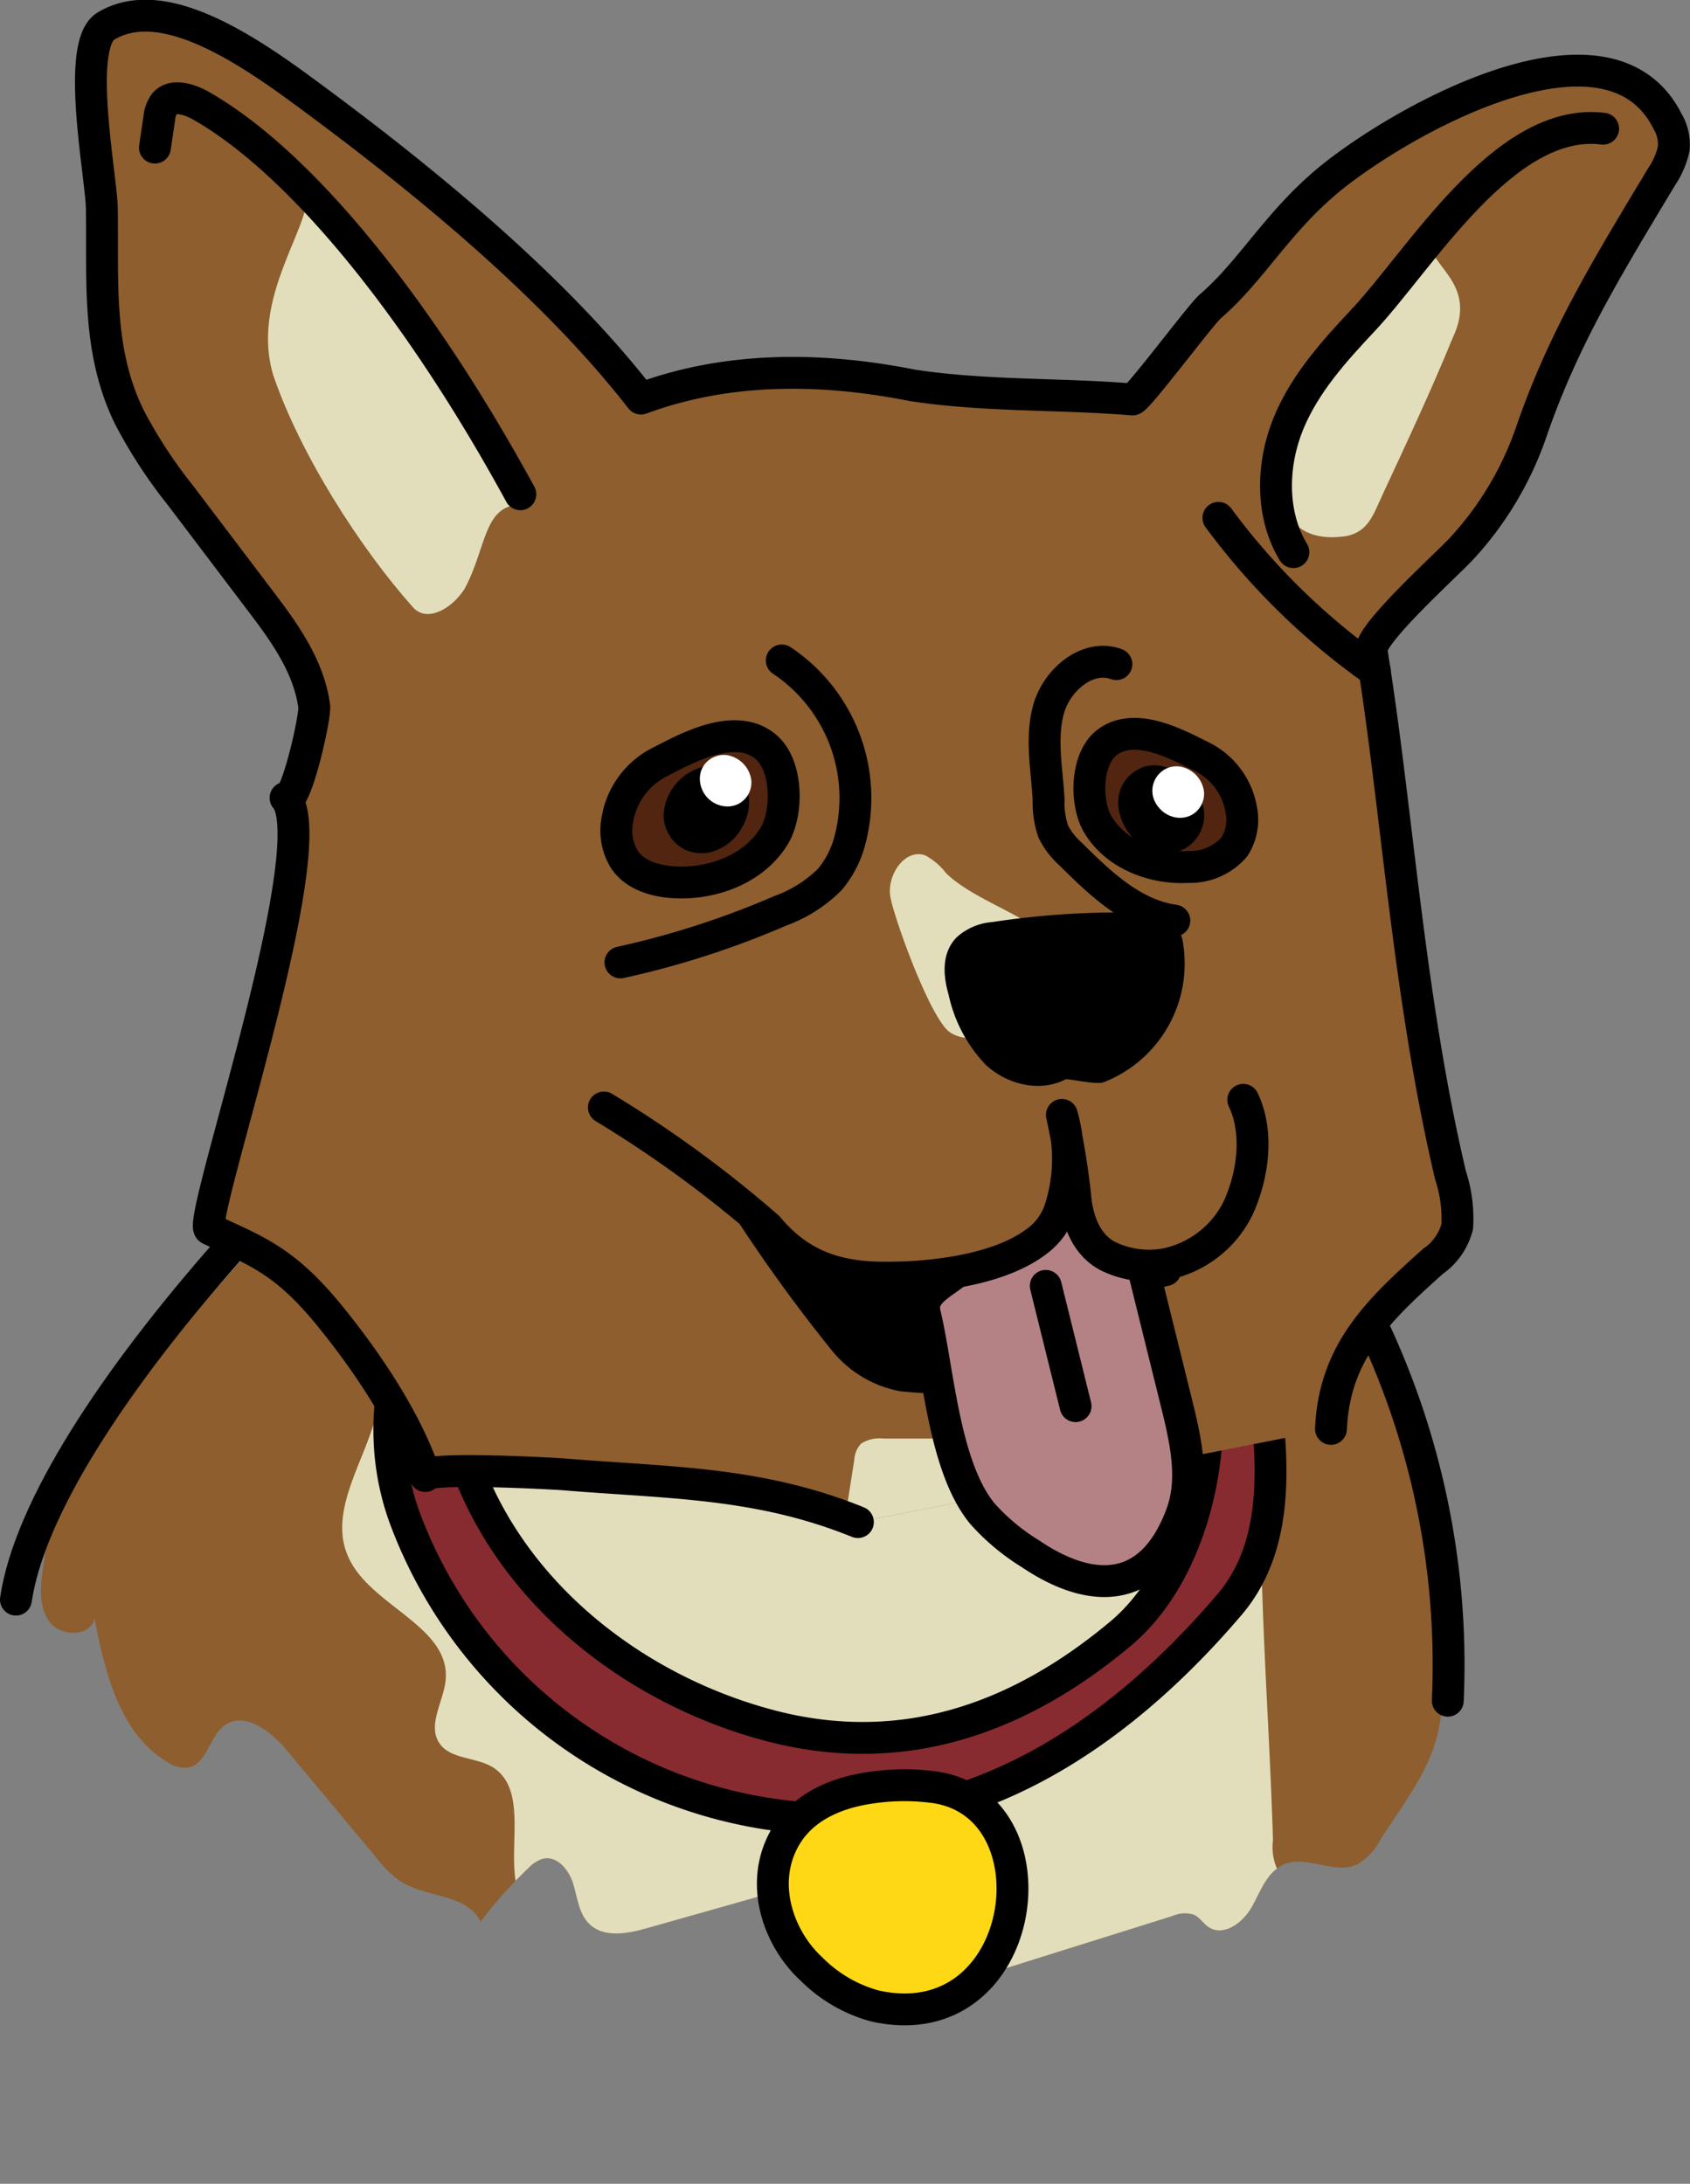 <svg xmlns="http://www.w3.org/2000/svg" xmlns:xlink="http://www.w3.org/1999/xlink" width="159.15" height="205.67" viewBox="0 0 159.15 205.67">
  <rect x="0" y="0" width="159.15" height="205.67" fill="#808080" stroke="none"/>
  <defs>
    <clipPath id="a">
      <path d="M135.14,143.23c-1.19-8-4.24-21.89-14.16-23.61-1.55-.27-3.15-.19-4.68-.54a16.62,16.62,0,0,1-3.45-1.33L92.48,108.1a76.09,76.09,0,0,0-13.29-5.3c-6.11-1.58-12.49-1.6-18.8-1.62-9.17,0-19.07.19-26.38,5.72a41.8,41.8,0,0,0-5.81,5.71L12.81,129.8c-2.12,2.37-5,4.87-6.6,7.63S4.57,144.2,4.08,147.5c-.27,1.78-.49,3.76.57,5.22s3.9,1.46,4.25-.3c1,5.13,2.38,10.87,6.87,13.53a2.88,2.88,0,0,0,1.93.52c1.78-.31,2-2.93,3.48-4,1.91-1.33,4.37.62,5.86,2.41L35.48,175a10,10,0,0,0,2.31,2.23c2.44,1.52,6.29,1.15,7.46,3.77a40.79,40.79,0,0,1,4.5-5.06,3.3,3.3,0,0,1,1.35-.88c1.34-.33,2.47,1,2.88,2.36s.53,2.81,1.51,3.77c1.38,1.36,3.66.92,5.52.38L77.16,177A6.18,6.18,0,0,0,86.88,183c.93-.68,1.8-1.67,3-1.62,2,.08,2.37,2.86,2.12,4.84l18.4-5.77a2.86,2.86,0,0,1,2.05-.12c.55.26.87.84,1.38,1.17,1.41.93,3.24-.44,4.06-1.91s1.41-3.28,3-4c2.15-.93,4.77,1,6.91,0a5.6,5.6,0,0,0,2.16-2.28c3-4.68,5.82-7.89,5.84-13.52S135.4,148.78,135.14,143.23Z" style="fill: #8e5e2e"/>
    </clipPath>
    <clipPath id="b">
      <path d="M125.34,134.57c.32-7.27,4.48-11.19,9.62-15.79a5.7,5.7,0,0,0,2.27-3.26,12.94,12.94,0,0,0-.63-4.82c-4-17-5-34.32-7.44-49.42-.24-1.52,7.07-8.09,8.45-9.58a31.1,31.1,0,0,0,6.65-11.19c3-8.66,7-15.19,12.22-23.87A7.65,7.65,0,0,0,157.62,14a4.31,4.31,0,0,0-.6-2.6c-5.38-10.68-23.76-.82-31.23,5-5.31,4.15-7.8,9-11.8,12.44-.94.81-6.89,8.82-7.35,8.78-6.94-.57-13.56-.27-20.62-1.31-9.25-1.85-17.91-1.64-25.66,1.23-7-9-17.6-18.61-32.54-29.51-6-4.36-13-8.5-17.85-5.57-2.9,1.77-.43,14.13-.38,17.18C9.7,26.47,9.1,33,12.19,39.3A45.87,45.87,0,0,0,17,46.66l7.74,10.22c2.18,2.87,4.36,6,4.85,9.63.14,1-1.83,9.65-2.7,8.63,3.83,4.51-8.37,40-7.14,40.62,4.21,2,6.91,2.82,11.17,8,3.83,4.69,7.41,10.13,9.13,15.25-.3-.91,12.14-.23,13-.16,9.84.82,18.32.68,27.74,4.5" style="fill: #8e5e2e;stroke: #000;stroke-linecap: round;stroke-linejoin: round;stroke-width: 3px"/>
    </clipPath>
  </defs>
  <g>
    <g>
      <path d="M135.14,143.23c-1.19-8-4.24-21.89-14.16-23.61-1.55-.27-3.15-.19-4.68-.54a16.62,16.62,0,0,1-3.45-1.33L92.48,108.1a76.09,76.09,0,0,0-13.29-5.3c-6.11-1.58-12.49-1.6-18.8-1.62-9.17,0-19.07.19-26.38,5.72a41.8,41.8,0,0,0-5.81,5.71L12.81,129.8c-2.12,2.37-5,4.87-6.6,7.63S4.57,144.2,4.08,147.5c-.27,1.78-.49,3.76.57,5.22s3.9,1.46,4.25-.3c1,5.13,2.38,10.87,6.87,13.53a2.88,2.88,0,0,0,1.93.52c1.78-.31,2-2.93,3.48-4,1.91-1.33,4.37.62,5.86,2.41L35.48,175a10,10,0,0,0,2.31,2.23c2.44,1.52,6.29,1.15,7.46,3.77a40.79,40.79,0,0,1,4.5-5.06,3.3,3.3,0,0,1,1.35-.88c1.34-.33,2.47,1,2.88,2.36s.53,2.81,1.51,3.77c1.38,1.36,3.66.92,5.52.38L77.16,177A6.18,6.18,0,0,0,86.88,183c.93-.68,1.8-1.67,3-1.62,2,.08,2.37,2.86,2.12,4.84l18.4-5.77a2.86,2.86,0,0,1,2.05-.12c.55.26.87.84,1.38,1.17,1.41.93,3.24-.44,4.06-1.91s1.41-3.28,3-4c2.15-.93,4.77,1,6.91,0a5.6,5.6,0,0,0,2.16-2.28c3-4.68,5.82-7.89,5.84-13.52S135.4,148.78,135.14,143.23Z" style="fill: #8e5e2e"/>
      <g style="clip-path: url(#a)">
        <path d="M35.56,128.54c1.67,6-5.26,12.3-2.8,18,2,4.71,9.65,6.55,9.21,11.66-.18,2-1.73,4.22-.61,5.94,1,1.55,3.37,1.31,5,2.27,3,1.83,1.81,6.37,2.1,9.91.39,5,3.8,10,4.7,15.17.55,3.18,1.78,6.6,4.63,8.12s7.35-.48,7-3.68c4,4.13,8.34,8.46,14,9.54s12.53-3,12.06-8.67l11.23,5a11.59,11.59,0,0,0,4,1.24c5.15.28,8-5.7,9.52-10.63l13.18,3c.12-4.52,5.32-6.87,9.65-8.17l-15.13-8.51a5,5,0,0,1-3.42-5.42c-.47-15.41-2-30.07-.52-45.37" style="fill: #e2debc"/>
      </g>
    </g>
    <path d="M128.83,124a74.65,74.65,0,0,1,7.51,36.17" style="fill: none;stroke: #000;stroke-linecap: round;stroke-linejoin: round;stroke-width: 3px"/>
    <path d="M21.37,117.88C10.77,129.94,2.78,142,1.5,150.65" style="fill: #8e5e2e;stroke: #000;stroke-linecap: round;stroke-linejoin: round;stroke-width: 3px"/>
    <path d="M118.74,128.45c1,7.63,2.29,16.56-3,22.72C105,163.76,90.54,173.45,73.08,170.93a43.52,43.52,0,0,1-35-28.08c-4.82-13.4,3-29.32,18.33-35.69,7.62-2.68,16.12-2.71,24.46-2.14,6.16.58,12.27,1.34,18.34,2.18a29.48,29.48,0,0,1,8.51,2c7,3.25,9.57,10.82,10.78,17.77C118.6,127.5,118.68,128,118.74,128.45Zm-5.4.09c-1-6.55-4.16-12.44-9.85-15.32a24.91,24.91,0,0,0-7.26-2c-5.18-.9-10.42-1.66-15.73-2.17-7.13-.67-14.48-.73-21.1,1.47C46.34,115.77,40,128.8,44.56,139.59c4.94,11.64,16.18,19.91,28.24,23,12.34,3.14,23.24-.77,32.78-8.78C111.83,148.54,114.77,137.87,113.34,128.54Z" style="fill: #872b30;stroke: #000;stroke-linecap: round;stroke-linejoin: round;stroke-width: 3px"/>
    <g>
      <path d="M125.34,134.57c.32-7.27,4.48-11.19,9.62-15.79a5.7,5.7,0,0,0,2.27-3.26,12.94,12.94,0,0,0-.63-4.82c-4-17-5-34.32-7.44-49.42-.24-1.52,7.07-8.09,8.45-9.58a31.1,31.1,0,0,0,6.65-11.19c3-8.66,7-15.19,12.22-23.87A7.65,7.65,0,0,0,157.62,14a4.31,4.31,0,0,0-.6-2.6c-5.38-10.68-23.76-.82-31.23,5-5.31,4.15-7.8,9-11.8,12.44-.94.81-6.89,8.82-7.35,8.78-6.94-.57-13.56-.27-20.62-1.31-9.25-1.85-17.91-1.64-25.66,1.23-7-9-17.6-18.61-32.54-29.51-6-4.36-13-8.5-17.85-5.57-2.9,1.77-.43,14.13-.38,17.18C9.7,26.47,9.1,33,12.19,39.3A45.87,45.87,0,0,0,17,46.66l7.74,10.22c2.18,2.87,4.36,6,4.85,9.63.14,1-1.83,9.65-2.7,8.63,3.83,4.51-8.37,40-7.14,40.62,4.21,2,6.91,2.82,11.17,8,3.83,4.69,7.41,10.13,9.13,15.25-.3-.91,12.14-.23,13-.16,9.84.82,18.32.68,27.74,4.5" style="fill: #8e5e2e"/>
      <g style="clip-path: url(#b)">
        <path d="M101.09,143.36c-.23-2.73-.49-5.35-.76-7.88-5.71,0-11.42,0-17.14,0a3.24,3.24,0,0,0-2.1.48,2.41,2.41,0,0,0-.64,1.53c-.29,1.84-.59,3.72-.88,5.66-.19,1.21-1.3.34-1.28,1.58a92,92,0,0,0,15.15,2.09,9.49,9.49,0,0,0,5.17-.76C100.13,145.22,102.18,144.62,101.09,143.36Z" style="fill: #e2debc"/>
      </g>
      <path d="M125.34,134.57c.32-7.27,4.48-11.19,9.62-15.79a5.7,5.7,0,0,0,2.27-3.26,12.94,12.94,0,0,0-.63-4.82c-4-17-5-34.32-7.44-49.42-.24-1.52,7.07-8.09,8.45-9.58a31.1,31.1,0,0,0,6.65-11.19c3-8.66,7-15.19,12.22-23.87A7.65,7.65,0,0,0,157.62,14a4.31,4.31,0,0,0-.6-2.6c-5.38-10.68-23.76-.82-31.23,5-5.31,4.15-7.8,9-11.8,12.44-.94.81-6.89,8.82-7.35,8.78-6.94-.57-13.56-.27-20.62-1.31-9.25-1.85-17.91-1.64-25.66,1.23-7-9-17.6-18.61-32.54-29.51-6-4.36-13-8.5-17.85-5.57-2.9,1.77-.43,14.13-.38,17.18C9.7,26.47,9.1,33,12.19,39.3A45.87,45.87,0,0,0,17,46.66l7.74,10.22c2.18,2.87,4.36,6,4.85,9.63.14,1-1.83,9.65-2.7,8.63,3.83,4.51-8.37,40-7.14,40.62,4.21,2,6.91,2.82,11.17,8,3.83,4.69,7.41,10.13,9.13,15.25-.3-.91,12.14-.23,13-.16,9.84.82,18.32.68,27.74,4.5" style="fill: none;stroke: #000;stroke-linecap: round;stroke-linejoin: round;stroke-width: 3px"/>
    </g>
    <path d="M70.48,69.49a4.17,4.17,0,0,1,1.62.83c2.09,1.75,2.12,6.19.83,8.37-1.86,3.11-5.73,4.58-9.35,4.41-1.78-.09-3.7-.62-4.73-2.08a5.16,5.16,0,0,1-.73-3.71,7.46,7.46,0,0,1,4.1-5.59C64.43,70.58,67.76,68.79,70.48,69.49Z" style="fill: #512510;stroke: #000;stroke-linecap: round;stroke-linejoin: round;stroke-width: 3px"/>
    <path d="M105.62,69.26a3.71,3.71,0,0,0-1.48.75c-1.9,1.6-1.94,5.65-.75,7.64,1.69,2.84,5.23,4.19,8.53,4a5.51,5.51,0,0,0,4.32-1.89,4.72,4.72,0,0,0,.67-3.39,6.85,6.85,0,0,0-3.74-5.11C111.15,70.25,108.11,68.61,105.62,69.26Z" style="fill: #512510;stroke: #000;stroke-linecap: round;stroke-linejoin: round;stroke-width: 3px"/>
    <path d="M106.26,120.61a13.69,13.69,0,0,1-3.23,4.94,12.62,12.62,0,0,1-3.93,2.69,20,20,0,0,1-6.5,1.23,32.94,32.94,0,0,1-7.6.07,9.29,9.29,0,0,1-5.53-3.34A149.11,149.11,0,0,1,68.71,111c2.06-1.59,5.74-1.08,8.9-.58,5.76.82,11.54,1.94,17.52,2.93,4.3.66,8.67,1.41,12.62,3.21,1.27.58,2.71,1.88,2,3.06C108.89,119.81,107.19,120.44,106.26,120.61Z" style="stroke: #000;stroke-linecap: round;stroke-linejoin: round;stroke-width: 3px"/>
    <path d="M107.33,118.16l3.48,14.05c.84,3.42,1.68,7.08.46,10.38-2.8,7.59-8.4,7.69-14.25,3.73a20.33,20.33,0,0,1-4.52-3.78c-3.63-4.45-4.11-13.37-5.41-18.84-.47-2,1.72-2.77,3.25-4.12a34.27,34.27,0,0,1,7.51-5,10.58,10.58,0,0,1,5.7-1.37C105.52,113.44,106.86,116.24,107.33,118.16Z" style="fill: #b48285;stroke: #000;stroke-linecap: round;stroke-linejoin: round;stroke-width: 3px"/>
    <path d="M98.48,121.1l2.81,11.33" style="fill: none;stroke: #000;stroke-linecap: round;stroke-linejoin: round;stroke-width: 3px"/>
    <path d="M117.08,103.58c1.41,2.94,1,6.84-.42,10.06a9.77,9.77,0,0,1-6.92,5.42,8.84,8.84,0,0,1-5.22-.67c-2.15-1-3.07-3.35-3.27-5.79A69.71,69.71,0,0,0,100,105a15.36,15.36,0,0,1-.19,8.94,6.12,6.12,0,0,1-2.22,3c-3.62,2.74-10.17,3.48-14.89,3.38s-7.83-1.68-10.38-4.74a110.52,110.52,0,0,0-15.45-11.28" style="fill: #8e5e2e;stroke: #000;stroke-linecap: round;stroke-linejoin: round;stroke-width: 3px"/>
    <path d="M83.86,84.54c-.4-2,1.27-4.63,3.23-4a6,6,0,0,1,2,1.69c4.34,4.28,16.62,5.68,7.27,13.22-1.72,1.39-4.68,3.19-6.86,1.8C87.69,96.11,84.32,86.83,83.86,84.54Z" style="fill: #e2debc"/>
    <path d="M103.48,100.49a10.49,10.49,0,0,0,6.46-11.33,2.05,2.05,0,0,0-.6-1.3,2.31,2.31,0,0,0-1.49-.39,78,78,0,0,0-14.24.86,4.15,4.15,0,0,0-2.45,1c-1,1-.75,2.68-.37,4a12.25,12.25,0,0,0,3.07,5.86c1.63,1.52,4.27,2.16,6.14.93C101.07,100.11,102.4,100.49,103.48,100.49Z" style="stroke: #000;stroke-linecap: round;stroke-linejoin: round;stroke-width: 3px"/>
    <path d="M49.26,47.53c-3.75-.14-3.39,4-5.51,7.93-1.18,1.85-3.48,3.18-4.81,1.79-5-5.6-10.67-14.45-13.21-21.92-2.17-7.24,3.55-13.95,3.19-17.16" style="fill: #e2debc"/>
    <path d="M49,46.55C39.51,29.14,28.29,15.19,18.77,9.87c-1.07-.56-2.53-1-3.28-.11A2.77,2.77,0,0,0,15,11.14c-.14.92-.27,1.84-.41,2.76" style="fill: none;stroke: #000;stroke-linecap: round;stroke-linejoin: round;stroke-width: 3px"/>
    <path d="M68.57,77.2c.73-1.26.73-2.88-.85-3.53a2.06,2.06,0,0,0-1.5.12A3.45,3.45,0,0,0,64,76.66a2.14,2.14,0,0,0,1.14,2,2.32,2.32,0,0,0,1.33.16A3.26,3.26,0,0,0,68.57,77.2Z" style="stroke: #000;stroke-linecap: round;stroke-linejoin: round;stroke-width: 3px"/>
    <path d="M107.28,77.2c-.73-1.26-.73-2.88.85-3.53a2.06,2.06,0,0,1,1.5.12,3.45,3.45,0,0,1,2.27,2.87,2.14,2.14,0,0,1-1.14,2,2.32,2.32,0,0,1-1.33.16A3.26,3.26,0,0,1,107.28,77.2Z" style="stroke: #000;stroke-linecap: round;stroke-linejoin: round;stroke-width: 3px"/>
    <path d="M110.21,75a.82.82,0,0,1,.31-1.28.73.73,0,0,1,.54,0,1.24,1.24,0,0,1,.83,1,.78.78,0,0,1-.42.73.88.88,0,0,1-.48.06A1.17,1.17,0,0,1,110.21,75Z" style="fill: #fff;stroke: #fff;stroke-linecap: round;stroke-linejoin: round;stroke-width: 3px"/>
    <path d="M67.58,73.93c-.27-.46-.27-1.05.31-1.28a.73.73,0,0,1,.54,0,1.26,1.26,0,0,1,.83,1,.77.77,0,0,1-.42.73.8.8,0,0,1-.48.06A1.15,1.15,0,0,1,67.58,73.93Z" style="fill: #fff;stroke: #fff;stroke-linecap: round;stroke-linejoin: round;stroke-width: 3px"/>
    <path d="M73.62,62.2a15.57,15.57,0,0,1,6.4,17,9.4,9.4,0,0,1-1.88,3.63,12.6,12.6,0,0,1-4.59,2.92,82.36,82.36,0,0,1-15.12,4.89" style="fill: none;stroke: #000;stroke-linecap: round;stroke-linejoin: round;stroke-width: 3px"/>
    <path d="M105.13,62.55c-2.69-1-5.61,1.47-6.38,4.23s-.15,5.7,0,8.56a8.21,8.21,0,0,0,.45,3,7,7,0,0,0,1.63,2.1c2.79,2.78,5.86,5.71,9.76,6.26" style="fill: none;stroke: #000;stroke-linecap: round;stroke-linejoin: round;stroke-width: 3px"/>
    <path d="M129.87,28.25c-2.49,2.83-5.21,5.46-7.21,8.57-3.38,5.26-3.94,15,4.23,13.65,2-.48,2.41-1.95,3.39-4.06,2.27-4.88,4.55-9.76,6.51-14.56,2.5-5.19-2.42-6.9-1.93-8.93" style="fill: #e2debc"/>
    <path d="M121.8,52c-2.2-3.64-2-8.37-.47-12.11s4.28-6.79,7-9.69c5.43-5.76,13.33-19.24,22.64-18.08" style="fill: none;stroke: #000;stroke-linecap: round;stroke-linejoin: round;stroke-width: 3px"/>
    <path d="M129.47,63.18a64.16,64.16,0,0,1-14.73-14.41" style="fill: none;stroke: #000;stroke-linecap: round;stroke-linejoin: round;stroke-width: 3px"/>
    <path d="M73.91,173.09c1.65-2.9,4.74-4.15,7.51-4.63a21.36,21.36,0,0,1,6.43-.16c12.05,1.52,9.1,23.87-5.45,20.62a13.39,13.39,0,0,1-6-3.5C73.34,182.61,71.45,177.42,73.91,173.09Z" style="fill: #ffd815;stroke: #000;stroke-linecap: round;stroke-linejoin: round;stroke-width: 3px"/>
  </g>
</svg>
